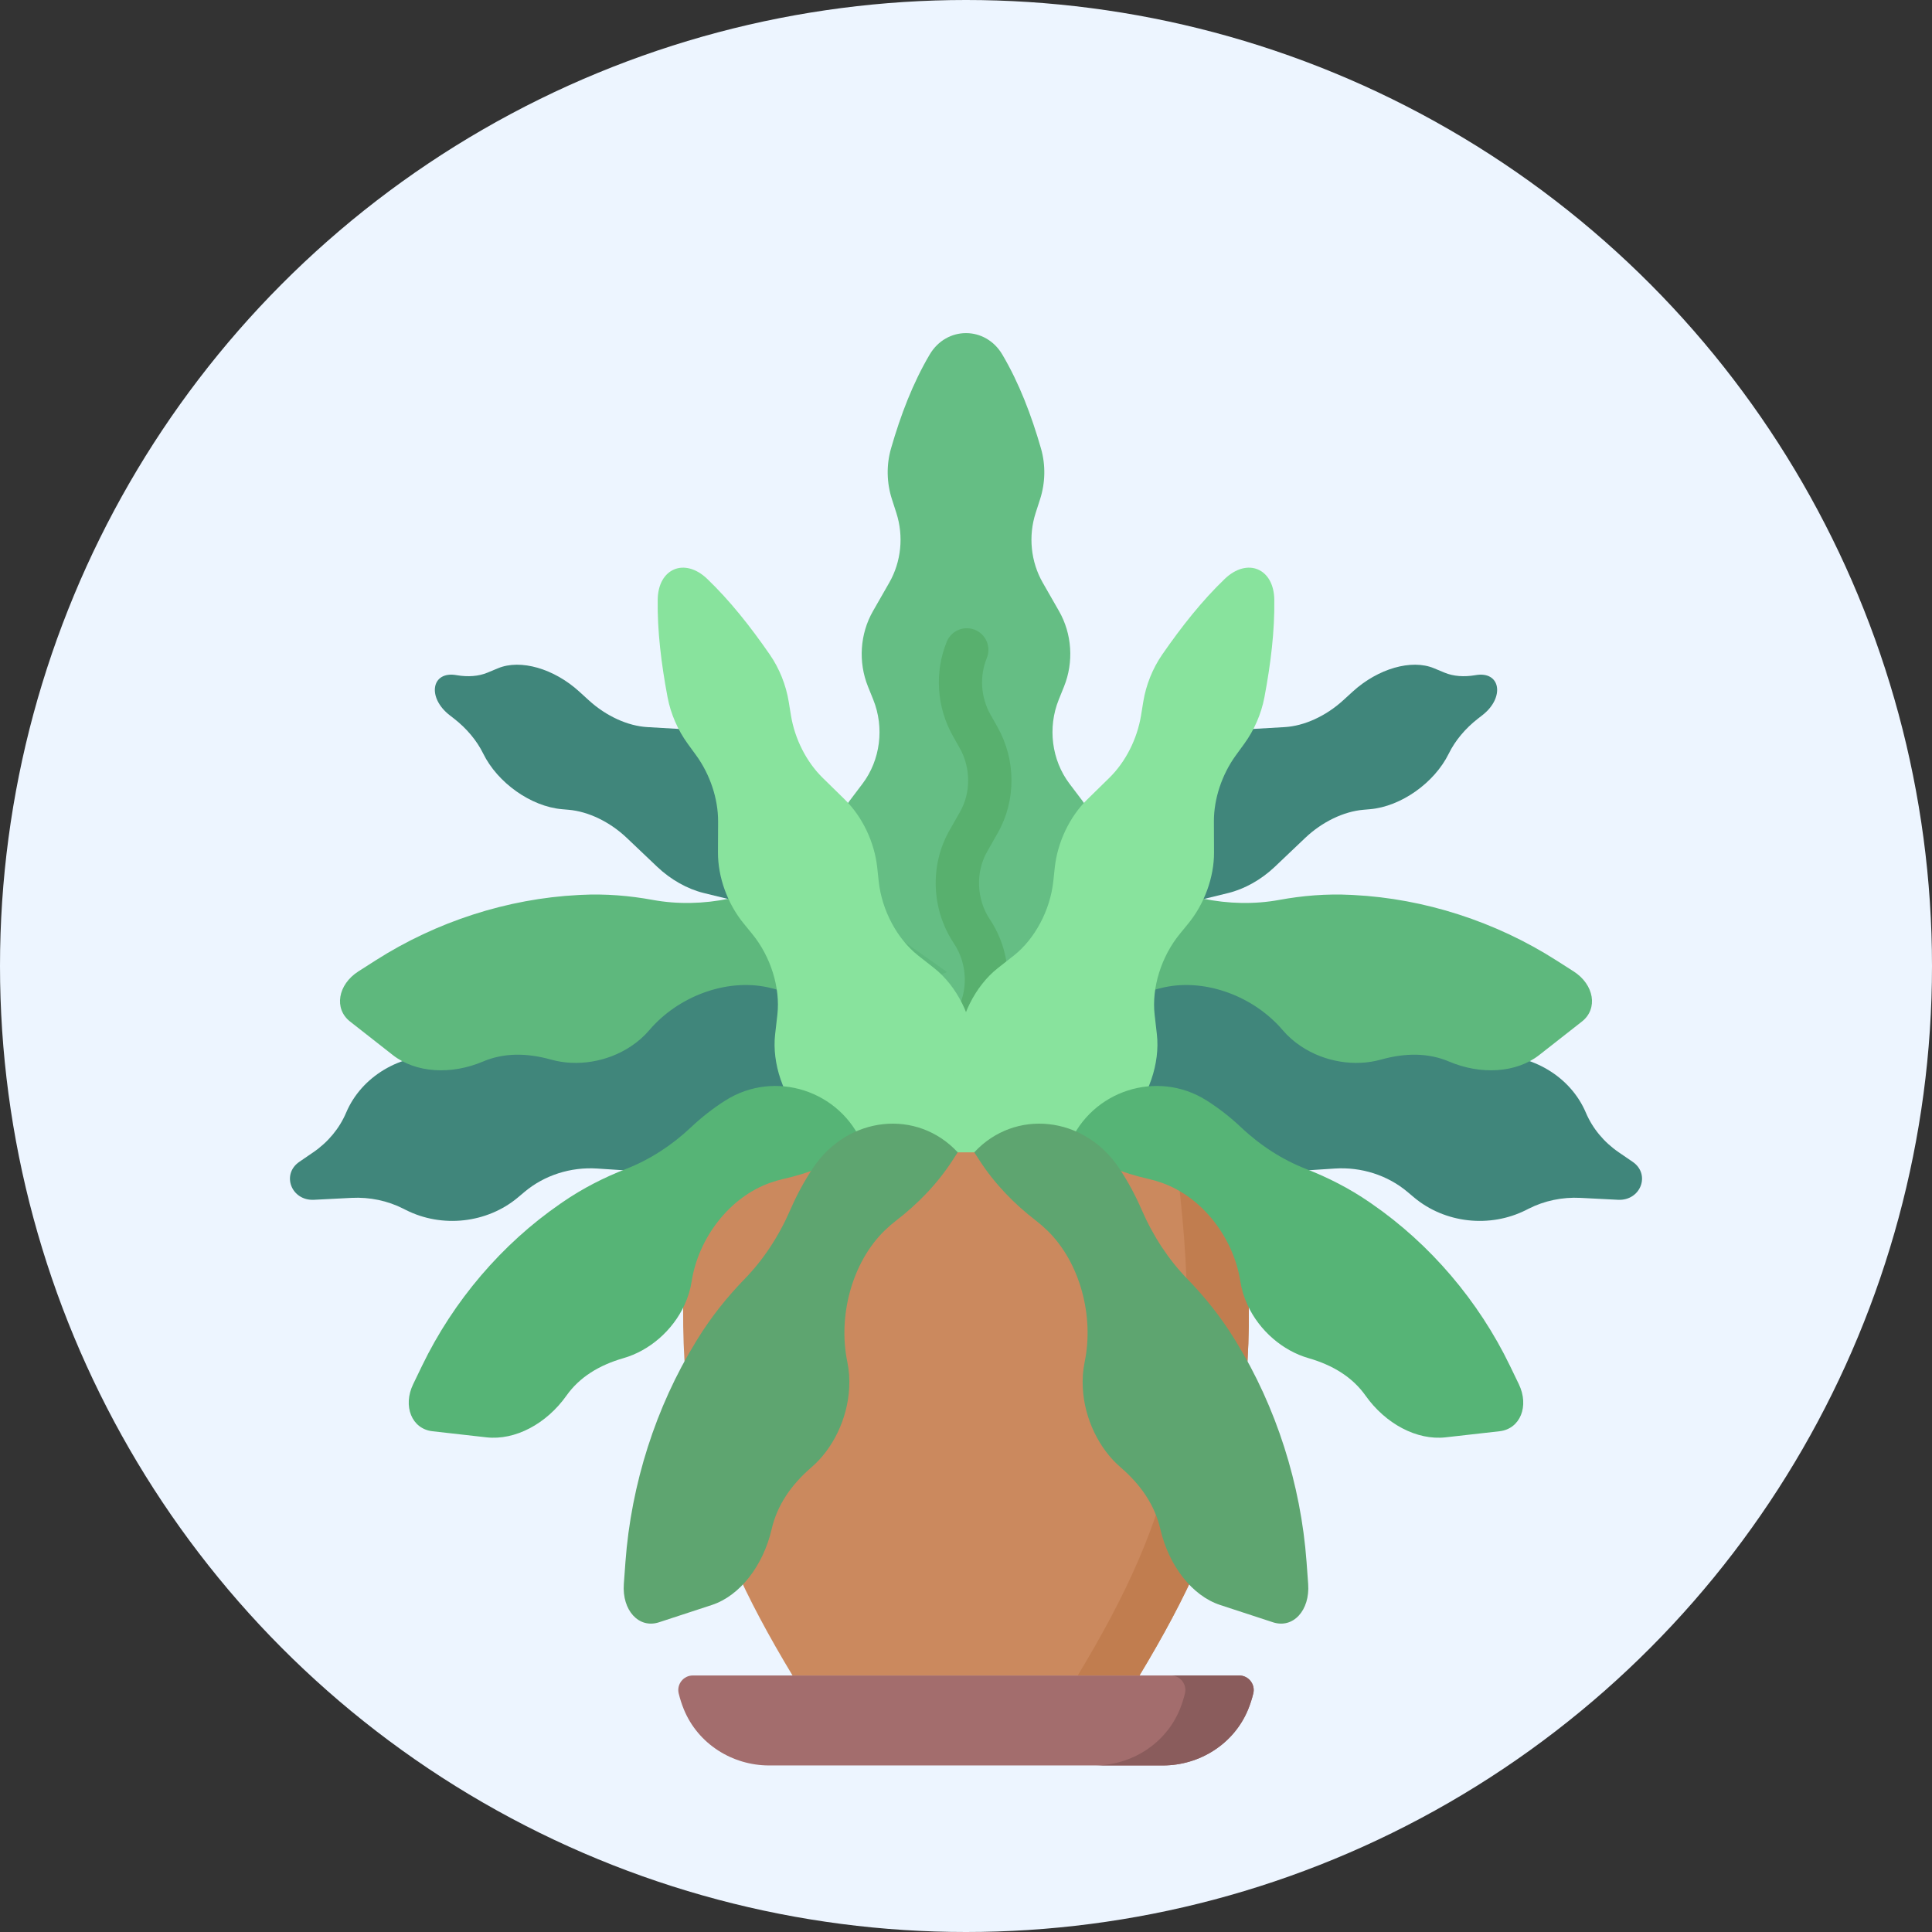 <svg width="232" height="232" viewBox="0 0 232 232" fill="none" xmlns="http://www.w3.org/2000/svg">
<rect x="0" y="0" width="232" height="232" fill="#333333" stroke="none"/>
<circle cx="116" cy="116" r="116" fill="#EDF5FF"/>
<g clip-path="url(#clip0)">
<path d="M116 124.722L108.051 124.717L99.826 118.063C102.324 115.005 102.802 110.586 101.025 106.984C99.306 103.502 99.692 99.241 102.002 96.188L103.572 94.112C105.718 91.274 106.216 87.373 104.861 84.011L104.229 82.443C103.043 79.502 103.267 76.116 104.828 73.387L106.787 69.964C108.221 67.458 108.534 64.383 107.637 61.599L107.104 59.943C106.471 57.978 106.424 55.842 106.996 53.855C108.155 49.83 109.612 46.009 111.638 42.576C113.664 39.142 118.336 39.142 120.362 42.576C122.388 46.009 123.845 49.83 125.004 53.855C125.576 55.842 125.529 57.978 124.897 59.943L124.363 61.599C123.466 64.383 123.779 67.458 125.213 69.964L127.172 73.387C128.733 76.116 128.957 79.501 127.771 82.443L127.139 84.011C125.784 87.373 126.282 91.274 128.428 94.112L129.998 96.188C132.308 99.241 132.694 103.502 130.975 106.984C129.198 110.585 129.677 115.005 132.175 118.063L122.168 124.721L116 124.722Z" fill="#65BE84"/>
<path d="M116.96 125.579C116.493 125.579 116.021 125.454 115.596 125.191C114.376 124.436 113.999 122.836 114.754 121.617C116.296 119.125 116.213 115.777 114.547 113.285C111.841 109.236 111.63 103.915 114.01 99.728L115.296 97.465C116.594 95.18 116.577 92.189 115.252 89.842L114.421 88.37C112.474 84.921 112.202 80.691 113.693 77.052C114.236 75.725 115.754 75.091 117.08 75.634C118.407 76.178 119.042 77.695 118.498 79.021C117.605 81.201 117.771 83.742 118.943 85.817L119.775 87.289C122.011 91.252 122.025 96.134 119.81 100.031L118.524 102.294C117.129 104.75 117.265 108.007 118.864 110.4C121.64 114.553 121.763 120.158 119.17 124.349C118.679 125.143 117.829 125.579 116.96 125.579V125.579Z" fill="#58B06E"/>
<path d="M98.229 110.599L84.516 107.238C82.539 106.754 80.541 105.63 78.922 104.091L75.27 100.621C73.248 98.699 70.662 97.447 68.288 97.241L67.481 97.171C63.763 96.848 59.748 94.008 58.017 90.478C57.262 88.936 56.035 87.468 54.519 86.29L53.997 85.885C51.249 83.75 51.806 80.529 54.829 81.076C56.206 81.313 57.481 81.21 58.52 80.779L59.81 80.243C62.501 79.126 66.523 80.281 69.552 83.041L70.72 84.106C72.787 85.99 75.385 87.178 77.734 87.313L81.501 87.531C83.66 87.655 86.041 88.671 88.029 90.316L99.942 100.177L98.229 110.599Z" fill="#40867B"/>
<path d="M112.899 123.644L111.699 126.422C109.773 130.877 104.893 133.643 99.731 133.206L97.785 133.042C94.652 132.777 91.526 133.694 89.119 135.584L85.866 138.139C83.522 139.98 80.492 140.9 77.434 140.698L71.72 140.322C68.525 140.112 65.367 141.126 62.989 143.125L62.21 143.78C58.507 146.895 53.08 147.501 48.72 145.288L48.448 145.15C46.55 144.186 44.391 143.733 42.219 143.844L37.704 144.074C34.985 144.212 33.754 141.015 35.947 139.514L37.617 138.371C39.392 137.156 40.762 135.505 41.566 133.609C43.397 129.29 48.012 126.516 53.021 126.723L55.158 126.812C58.378 126.945 61.523 125.842 63.846 123.764L67.007 120.938C69.255 118.928 72.277 117.826 75.396 117.881L79.36 117.951C82.116 118 84.809 117.145 86.961 115.538L89.993 113.273C92.114 111.69 94.763 110.836 97.48 110.859L106.218 110.935L112.899 123.644Z" fill="#40867B"/>
<path d="M96.969 120.675C95.659 119.658 94.068 118.963 92.218 118.563C87.15 117.466 81.397 119.681 77.966 123.707C77.335 124.448 76.601 125.087 75.781 125.634C72.913 127.551 69.252 128.101 66.189 127.244C63.228 126.416 60.477 126.42 57.993 127.475C54.166 129.099 49.909 128.841 47.17 126.694L42.037 122.669C40.077 121.132 40.562 118.226 43.044 116.642L45.105 115.326C52.404 110.665 60.942 107.912 69.447 107.477L69.761 107.461C72.72 107.309 75.606 107.555 78.389 108.065C81.318 108.602 84.472 108.551 87.617 107.899C94.29 106.517 100.891 107.655 105.629 111.002L113.74 116.734L99.286 122.354L96.969 120.675Z" fill="#5EB87D"/>
<path d="M133.771 110.599L147.484 107.238C149.461 106.754 151.458 105.63 153.078 104.091L156.729 100.621C158.752 98.699 161.338 97.447 163.711 97.241L164.519 97.171C168.237 96.848 172.252 94.008 173.982 90.478C174.738 88.936 175.965 87.468 177.481 86.29L178.003 85.885C180.751 83.75 180.194 80.529 177.171 81.076C175.793 81.313 174.519 81.21 173.48 80.779L172.19 80.243C169.499 79.126 165.476 80.281 162.448 83.041L161.28 84.106C159.213 85.99 156.615 87.178 154.266 87.313L150.499 87.531C148.34 87.655 145.959 88.671 143.971 90.316L132.058 100.177L133.771 110.599Z" fill="#40867B"/>
<path d="M119.101 123.644L120.301 126.422C122.227 130.877 127.107 133.643 132.269 133.206L134.215 133.042C137.348 132.777 140.474 133.694 142.881 135.584L146.134 138.139C148.478 139.98 151.508 140.9 154.566 140.698L160.28 140.322C163.475 140.112 166.634 141.126 169.011 143.125L169.79 143.78C173.493 146.895 178.92 147.501 183.28 145.288L183.552 145.15C185.45 144.186 187.609 143.733 189.781 143.844L194.296 144.074C197.015 144.212 198.246 141.015 196.053 139.514L194.383 138.371C192.608 137.156 191.238 135.505 190.434 133.609C188.603 129.29 183.988 126.516 178.979 126.723L176.842 126.812C173.622 126.945 170.477 125.842 168.154 123.764L164.993 120.938C162.745 118.928 159.723 117.826 156.604 117.881L152.64 117.951C149.884 118 147.19 117.145 145.039 115.538L142.007 113.273C139.886 111.69 137.237 110.836 134.52 110.859L125.782 110.935L119.101 123.644Z" fill="#40867B"/>
<path d="M135.031 120.675C136.341 119.658 137.932 118.963 139.782 118.563C144.85 117.466 150.603 119.681 154.034 123.707C154.665 124.448 155.399 125.087 156.219 125.634C159.087 127.551 162.748 128.101 165.811 127.244C168.772 126.416 171.522 126.42 174.007 127.475C177.834 129.099 182.091 128.841 184.83 126.694L189.963 122.669C191.923 121.132 191.437 118.226 188.956 116.642L186.895 115.326C179.596 110.665 171.058 107.912 162.553 107.477L162.239 107.461C159.28 107.309 156.394 107.555 153.611 108.065C150.682 108.602 147.528 108.551 144.383 107.899C137.71 106.517 131.109 107.655 126.371 111.002L122.449 120.925L132.714 122.354L135.031 120.675Z" fill="#5EB87D"/>
<path d="M113.618 146.55L128.342 140.394L122.073 135.801C119.192 133.691 117.162 129.749 116.985 125.92C116.813 122.218 114.908 118.397 112.157 116.236L110.286 114.768C107.73 112.761 105.887 109.303 105.515 105.815L105.341 104.188C105.015 101.136 103.557 98.076 101.441 96.003L98.787 93.402C96.844 91.498 95.446 88.75 94.983 85.925L94.709 84.246C94.382 82.253 93.591 80.269 92.435 78.598C90.094 75.213 87.627 72.103 84.923 69.512C82.219 66.92 79.035 68.25 78.979 71.996C78.922 75.74 79.401 79.681 80.163 83.725C80.54 85.721 81.395 87.679 82.584 89.312L83.585 90.687C85.27 93.001 86.242 95.927 86.231 98.648L86.216 102.364C86.204 105.326 87.357 108.514 89.299 110.891L90.334 112.158C92.553 114.874 93.718 118.616 93.349 121.844L93.079 124.207C92.683 127.682 94.062 131.723 96.575 134.447C99.175 137.264 100.553 141.478 100.029 145.011L98.89 152.699L113.618 146.55Z" fill="#88E39D"/>
<path d="M118.382 146.55L103.658 140.394L109.927 135.801C112.808 133.691 114.838 129.749 115.015 125.92C115.187 122.218 117.092 118.397 119.843 116.236L121.714 114.768C124.27 112.761 126.113 109.303 126.485 105.815L126.659 104.188C126.985 101.136 128.443 98.076 130.558 96.003L133.213 93.402C135.156 91.498 136.554 88.75 137.017 85.925L137.291 84.246C137.618 82.253 138.409 80.269 139.565 78.598C141.906 75.213 144.373 72.103 147.076 69.512C149.781 66.92 152.964 68.25 153.021 71.996C153.078 75.74 152.599 79.681 151.836 83.725C151.46 85.721 150.605 87.679 149.416 89.312L148.415 90.687C146.73 93.001 145.758 95.927 145.769 98.648L145.784 102.364C145.796 105.326 144.643 108.514 142.701 110.891L141.666 112.158C139.447 114.874 138.282 118.616 138.651 121.844L138.921 124.207C139.317 127.682 137.938 131.723 135.425 134.447C132.825 137.264 131.447 141.478 131.971 145.011L133.11 152.699L118.382 146.55Z" fill="#88E39D"/>
<path d="M82.123 205.277C81.873 204.667 81.666 204.028 81.502 203.36C81.231 202.26 82.067 201.195 83.201 201.195H148.8C149.933 201.195 150.769 202.26 150.498 203.36C150.335 204.028 150.127 204.667 149.878 205.277C148.19 209.392 144.085 212 139.637 212H92.363C87.915 212 83.81 209.392 82.123 205.277V205.277Z" fill="#A36D6D"/>
<path d="M148.8 201.195H140.593C141.726 201.195 142.562 202.26 142.291 203.36C142.127 204.028 141.92 204.667 141.67 205.277C139.983 209.392 135.878 212 131.43 212H139.637C144.085 212 148.19 209.392 149.877 205.277C150.127 204.667 150.334 204.028 150.498 203.36C150.769 202.26 149.933 201.195 148.8 201.195Z" fill="#8A5C5C"/>
<path d="M95.167 201.195C83.837 182.398 79.836 168.476 83.166 140.937C83.342 139.478 84.617 138.379 86.126 138.379H145.874C147.383 138.379 148.657 139.478 148.834 140.937C152.164 168.476 148.164 182.398 136.833 201.195H95.167Z" fill="#CB895E"/>
<path d="M145.874 138.379H141.096C144.988 167.632 141.096 181.825 129.42 201.194H136.833C148.164 182.398 152.164 168.476 148.834 140.936C148.657 139.477 147.383 138.379 145.874 138.379Z" fill="#C17D4F"/>
<path d="M102.717 138.013C100.086 139.735 97.138 140.878 94.071 141.572C93.548 141.691 93.018 141.845 92.483 142.034C87.594 143.76 83.859 148.665 83.052 153.892C82.904 154.855 82.614 155.784 82.204 156.68C80.768 159.817 77.941 162.206 74.884 163.085C71.929 163.934 69.59 165.381 68.028 167.583C65.624 170.975 61.865 172.989 58.407 172.599L51.925 171.867C49.45 171.587 48.338 168.859 49.618 166.208L50.682 164.006C54.449 156.208 60.271 149.384 67.282 144.549L67.541 144.37C69.98 142.689 72.566 141.383 75.203 140.356C77.977 139.276 80.635 137.577 82.97 135.372C84.272 134.143 85.66 133.065 87.105 132.149C93.031 128.394 100.92 130.95 103.604 137.433L102.717 138.013Z" fill="#56B476"/>
<path d="M129.283 138.013C131.914 139.735 134.862 140.878 137.929 141.572C138.452 141.691 138.982 141.845 139.517 142.034C144.407 143.76 148.141 148.665 148.948 153.892C149.096 154.855 149.386 155.784 149.796 156.68C151.232 159.817 154.059 162.206 157.116 163.085C160.071 163.934 162.41 165.381 163.972 167.583C166.376 170.975 170.135 172.989 173.593 172.599L180.075 171.867C182.55 171.587 183.662 168.859 182.382 166.208L181.318 164.006C177.552 156.208 171.729 149.384 164.718 144.549L164.459 144.37C162.02 142.689 159.434 141.383 156.797 140.356C154.023 139.276 151.366 137.577 149.03 135.372C147.729 134.143 146.34 133.065 144.895 132.149C138.969 128.394 131.08 130.95 128.396 137.433L129.283 138.013Z" fill="#56B476"/>
<path d="M117.613 139.33C119.45 142.172 121.796 144.578 124.417 146.591C124.864 146.935 125.304 147.316 125.737 147.735C129.689 151.558 131.4 158.029 130.248 163.554C130.036 164.571 129.969 165.617 130.026 166.681C130.227 170.409 132.005 173.997 134.55 176.188C137.009 178.306 138.673 180.75 139.333 183.606C140.349 188.004 143.137 191.623 146.52 192.731L152.862 194.808C155.283 195.601 157.321 193.38 157.088 190.201L156.895 187.561C156.21 178.21 153.243 168.936 148.436 161.117L148.259 160.829C146.587 158.109 144.64 155.699 142.543 153.542C140.338 151.273 138.467 148.443 137.083 145.25C136.311 143.47 135.404 141.802 134.384 140.271C130.2 133.99 121.874 133.112 116.994 138.372L117.613 139.33Z" fill="#5EA570"/>
<path d="M114.387 139.33C112.549 142.172 110.204 144.578 107.583 146.591C107.136 146.935 106.696 147.316 106.263 147.735C102.311 151.558 100.6 158.029 101.751 163.554C101.963 164.571 102.031 165.617 101.973 166.681C101.773 170.409 99.995 173.997 97.45 176.188C94.991 178.306 93.327 180.75 92.667 183.606C91.651 188.004 88.863 191.623 85.48 192.731L79.138 194.808C76.717 195.601 74.679 193.38 74.912 190.201L75.105 187.561C75.79 178.21 78.756 168.936 83.563 161.117L83.74 160.829C85.413 158.109 87.36 155.699 89.456 153.542C91.662 151.273 93.533 148.443 94.917 145.25C95.688 143.47 96.596 141.802 97.616 140.271C101.799 133.99 110.125 133.112 115.006 138.372L114.387 139.33Z" fill="#5EA570"/>
</g>
<defs>
<clipPath id="clip0">
<rect width="172" height="172" fill="white" transform="translate(30 40)"/>
</clipPath>
</defs>
</svg>
